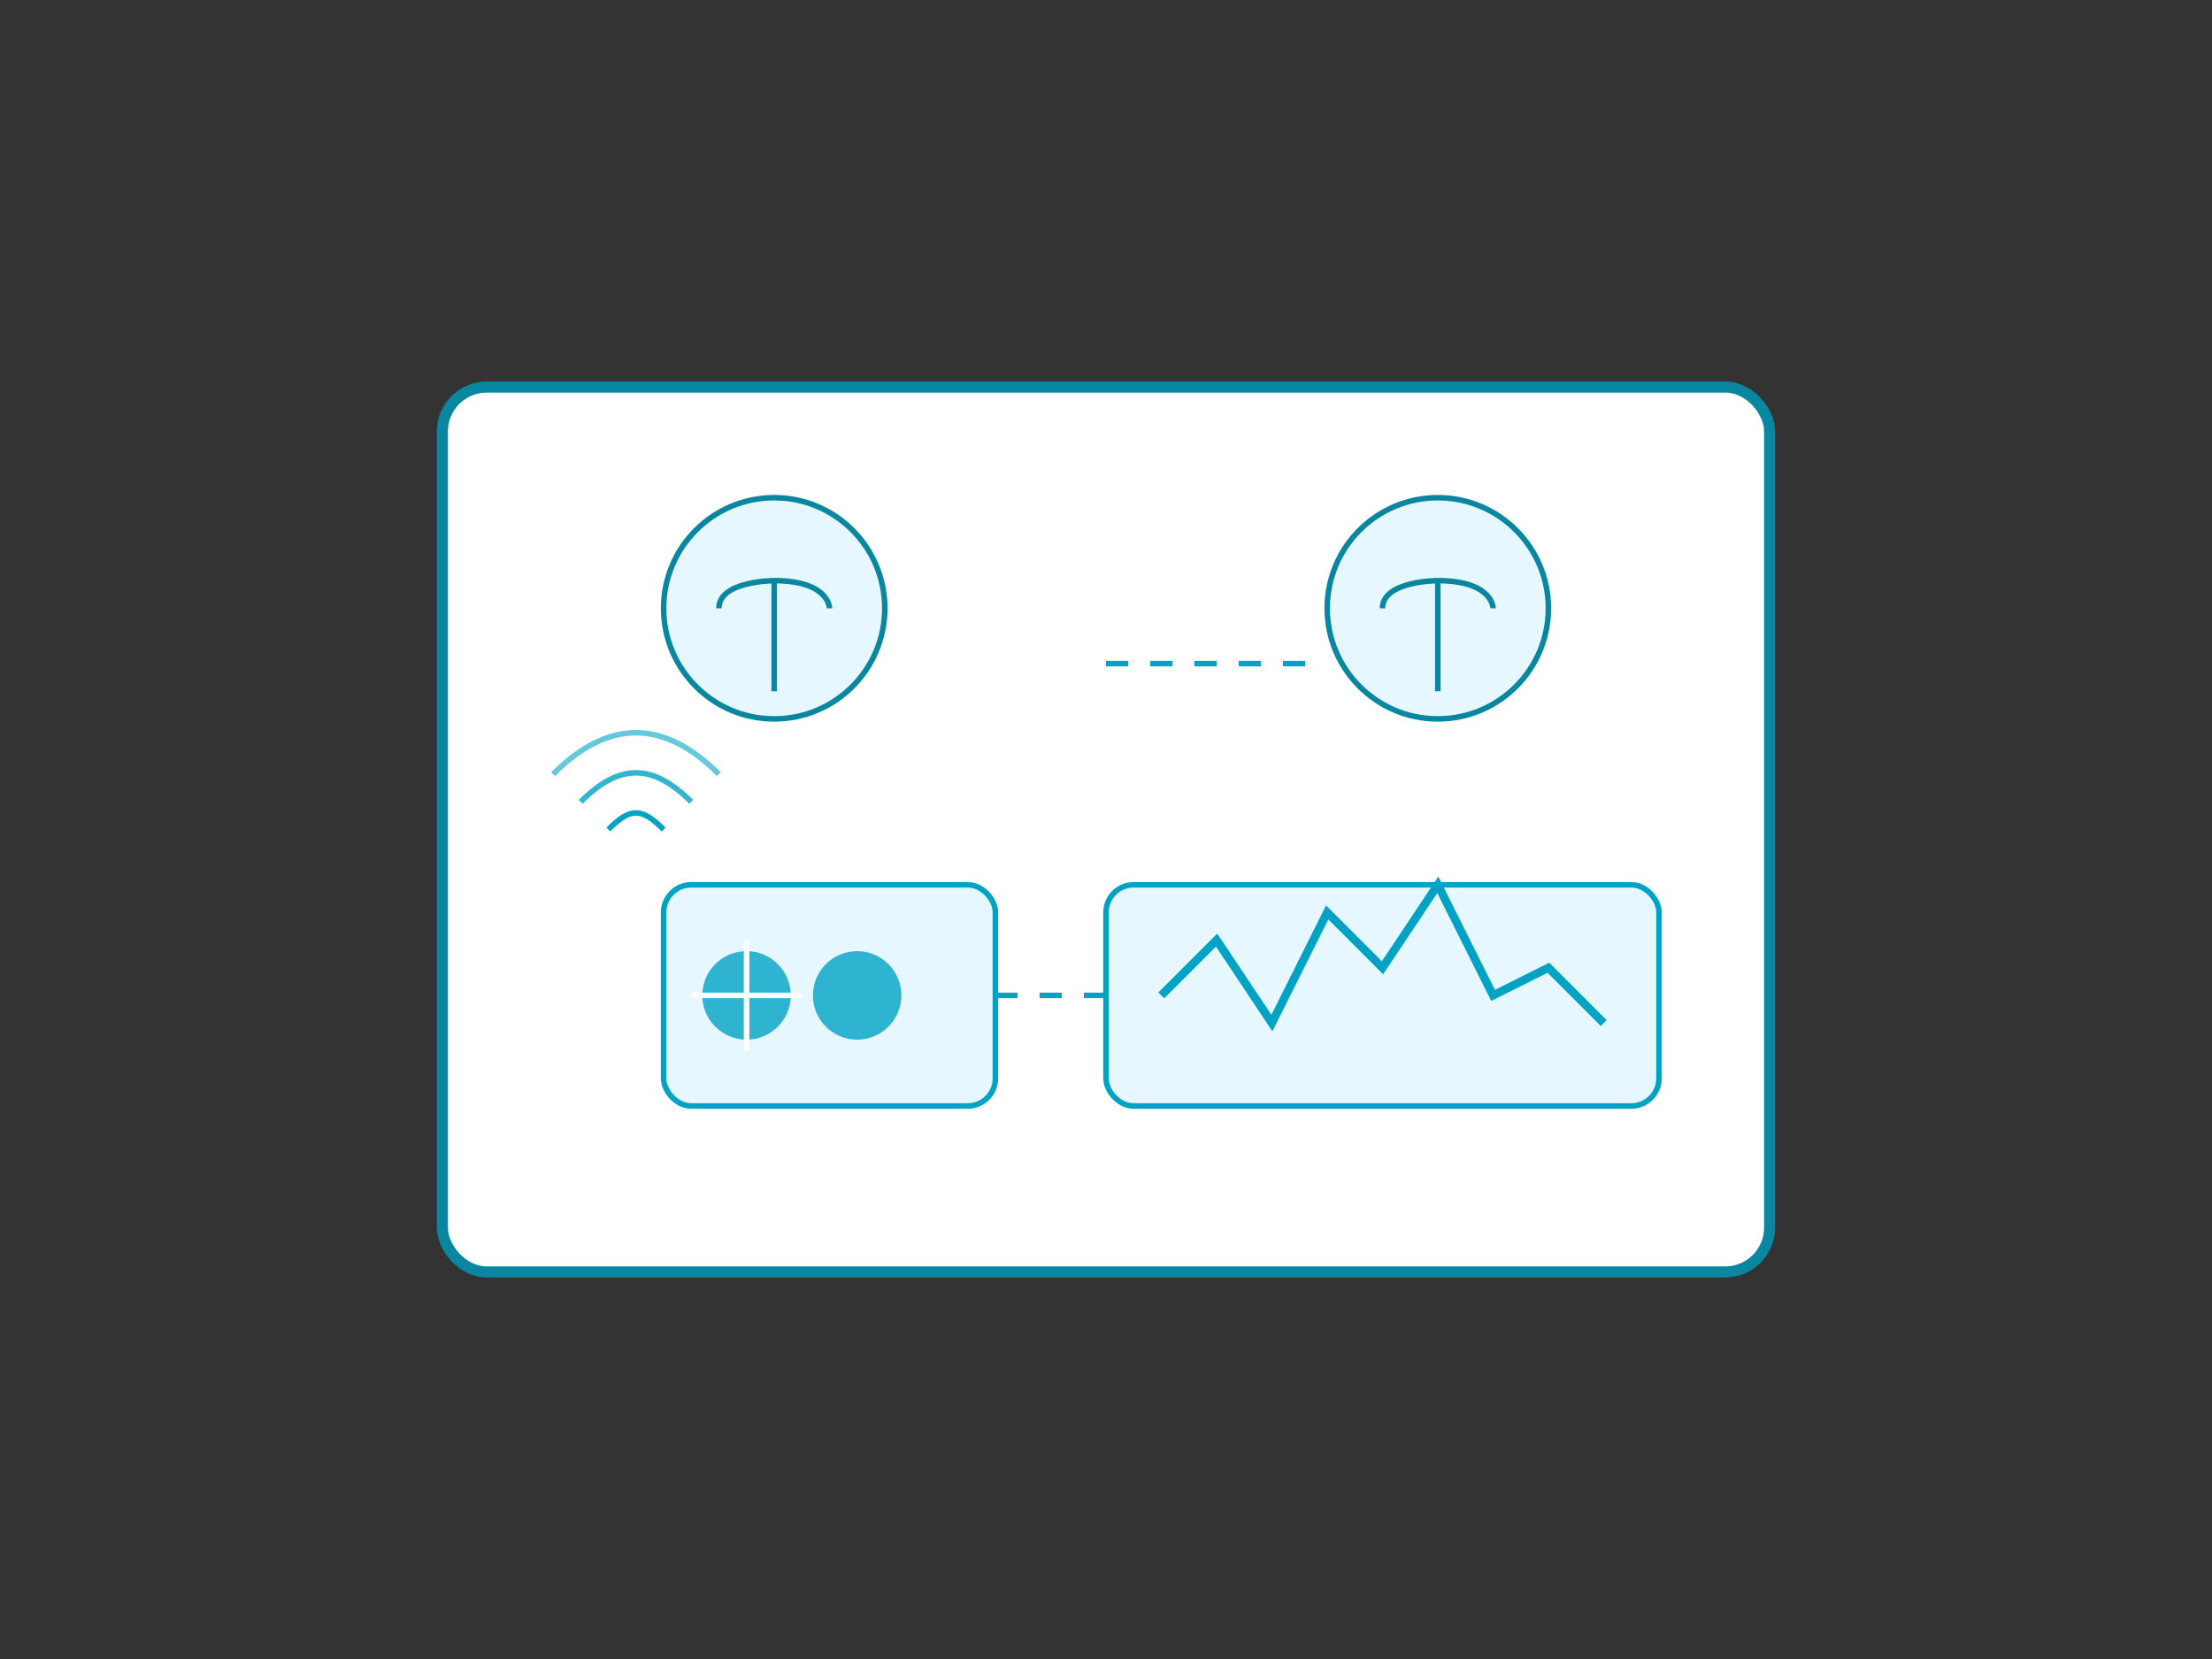 <svg width="400" height="300" viewBox="0 0 400 300" xmlns="http://www.w3.org/2000/svg">
  <rect x="0" y="0" width="400" height="300" fill="#333333" stroke="none"/>
  <!-- Background -->
  <rect width="400" height="300" fill="none"/>
  
  <!-- Teleconsultation screen -->
  <rect x="80" y="70" width="240" height="160" rx="8" fill="#FFFFFF" stroke="#0987A0" stroke-width="2"/>
  
  <!-- Doctor on screen -->
  <circle cx="140" cy="110" r="20" fill="#E6F7FF" stroke="#0987A0" stroke-width="1"/>
  <path d="M130,110 C130,105 140,105 140,105 C150,105 150,110 150,110" fill="none" stroke="#0987A0" stroke-width="1"/>
  <line x1="140" y1="105" x2="140" y2="125" stroke="#0987A0" stroke-width="1"/>
  
  <!-- Patient on screen -->
  <circle cx="260" cy="110" r="20" fill="#E6F7FF" stroke="#0987A0" stroke-width="1"/>
  <path d="M250,110 C250,105 260,105 260,105 C270,105 270,110 270,110" fill="none" stroke="#0987A0" stroke-width="1"/>
  <line x1="260" y1="105" x2="260" y2="125" stroke="#0987A0" stroke-width="1"/>
  
  <!-- Connected medical device -->
  <rect x="120" y="160" width="60" height="40" rx="5" fill="#E6F7FF" stroke="#00A3C4" stroke-width="1"/>
  <circle cx="135" cy="180" r="8" fill="#00A3C4" opacity="0.8"/>
  <circle cx="155" cy="180" r="8" fill="#00A3C4" opacity="0.8"/>
  <line x1="135" y1="170" x2="135" y2="190" stroke="#FFFFFF" stroke-width="1"/>
  <line x1="125" y1="180" x2="145" y2="180" stroke="#FFFFFF" stroke-width="1"/>
  
  <!-- Medical data visualization -->
  <rect x="200" y="160" width="100" height="40" rx="5" fill="#E6F7FF" stroke="#00A3C4" stroke-width="1"/>
  <path d="M210,180 L220,170 L230,185 L240,165 L250,175 L260,160 L270,180 L280,175 L290,185" fill="none" stroke="#00A3C4" stroke-width="1.5"/>
  
  <!-- Connection lines -->
  <path d="M180,180 L200,180" fill="none" stroke="#00A3C4" stroke-width="1" stroke-dasharray="4"/>
  <path d="M200,120 L240,120" fill="none" stroke="#00A3C4" stroke-width="1" stroke-dasharray="4"/>
  
  <!-- Wireless signals -->
  <path d="M100,140 C110,130 120,130 130,140" fill="none" stroke="#00A3C4" stroke-width="1" stroke-opacity="0.6"/>
  <path d="M105,145 C112,138 118,138 125,145" fill="none" stroke="#00A3C4" stroke-width="1" stroke-opacity="0.8"/>
  <path d="M110,150 C114,146 116,146 120,150" fill="none" stroke="#00A3C4" stroke-width="1"/>
</svg>